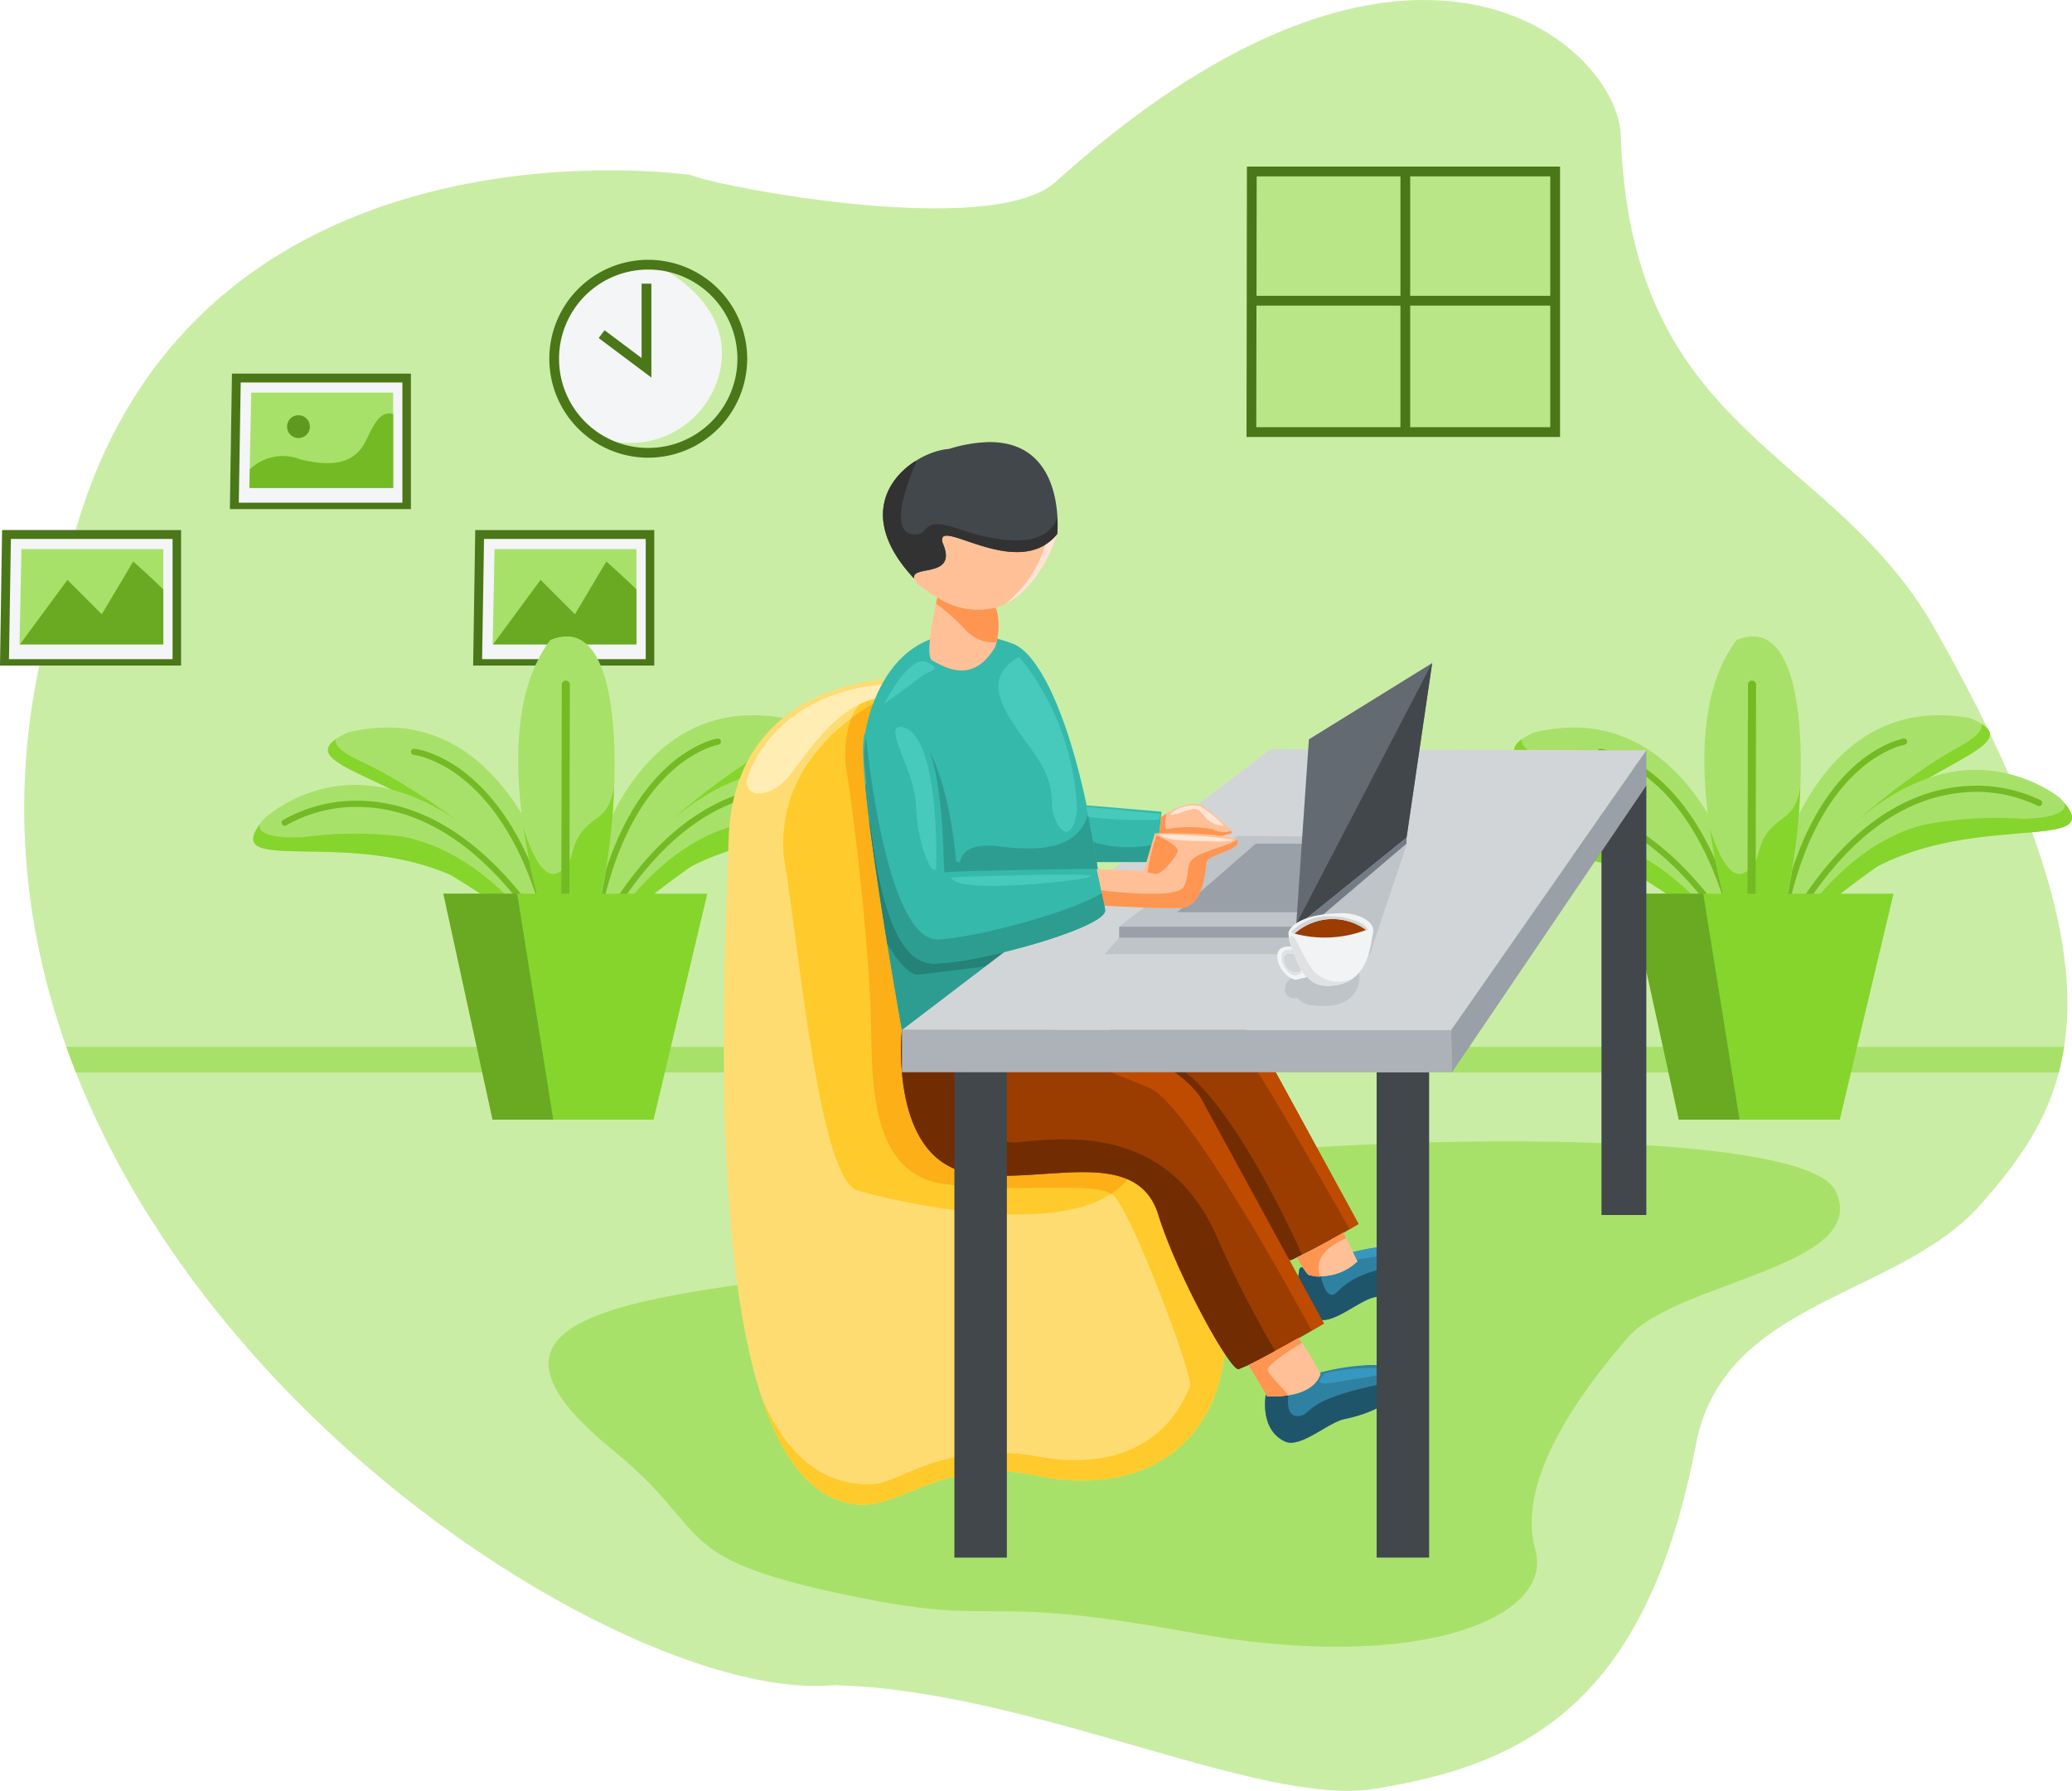 <svg xmlns="http://www.w3.org/2000/svg" width="123.938" height="107.121" viewBox="0 0 123.938 107.121">
  <defs>
    <style>
      .cls-1 {
        fill: #caeda5;
      }

      .cls-2 {
        fill: #a8e169;
      }

      .cls-3 {
        fill: #85d52d;
      }

      .cls-4 {
        fill: #73ba25;
      }

      .cls-5 {
        fill: #69aa22;
      }

      .cls-6 {
        fill: #f4f5f6;
      }

      .cls-7 {
        fill: #4a7718;
      }

      .cls-8 {
        fill: #ffdc72;
      }

      .cls-9 {
        fill: #ffca2b;
      }

      .cls-10 {
        fill: #ffedb3;
      }

      .cls-11 {
        fill: #2f81a2;
      }

      .cls-12 {
        fill: #3797be;
      }

      .cls-13 {
        fill: #1f556b;
      }

      .cls-14 {
        fill: #9b3d01;
      }

      .cls-15 {
        fill: #fcaf17;
      }

      .cls-16 {
        fill: #712d01;
      }

      .cls-17 {
        fill: #35b9ab;
      }

      .cls-18 {
        fill: #2d9d91;
      }

      .cls-19 {
        fill: #bf4b01;
      }

      .cls-20 {
        fill: #258278;
      }

      .cls-21 {
        fill: #d2d5d8;
      }

      .cls-22 {
        fill: #bfc4c8;
      }

      .cls-23 {
        fill: #99a0a7;
      }

      .cls-24 {
        fill: #ffc098;
      }

      .cls-25 {
        fill: #47cabc;
      }

      .cls-26 {
        fill: #42474c;
      }

      .cls-27 {
        fill: #fe9551;
      }

      .cls-28 {
        fill: #636a72;
      }

      .cls-29 {
        fill: #737c85;
      }

      .cls-30 {
        fill: #acb2b7;
      }

      .cls-31 {
        fill: #f2f3f4;
      }

      .cls-32 {
        fill: #5f991f;
      }

      .cls-33 {
        fill: #b9e787;
      }

      .cls-34 {
        fill: #ffe5d4;
      }

      .cls-35 {
        fill: #323232;
      }

      .cls-36 {
        fill: #dfe1e3;
      }
    </style>
  </defs>
  <g id="Group_1" data-name="Group 1" transform="translate(-812.819 -444.936)">
    <g id="g19118" transform="translate(812.819 444.936)">
      <path id="path13129" class="cls-1" d="M-217.859-101.546c-5.551.058-12.932,2.81-21.925,10.94-3.942,3.358-20.182.218-21.771-.475,0,0-31.486-4.646-37.474,24.053-13,37.487,30.746,67.655,46.018,66.287l.256-.009-.013.015c11.625.322,25.243,7.284,32.109,6.194C-211.461,4-204.307.2-201.387-15.272c1.752-8.614,12.117-8.614,17.081-14.307s9.49-12.556-2.628-34.017c-6.132-11.242-18.4-11.68-18.979-29.929-.169-3.123-4.339-8.1-11.946-8.02Z" transform="translate(302.857 101.546)"/>
      <path id="rect13167" class="cls-2" d="M-298.886-38.924q.274.772.575,1.533h118.6c.064-.243.123-.491.177-.744v-.006c0-.015.005-.03.007-.045.05-.241.1-.486.135-.738Z" transform="translate(302.857 101.546)"/>
      <path id="path13165" class="cls-2" d="M-252.339-25.493c-13.462,1.622-23.668,2.779-13.723,10.8,5.84,4.818,3.212,6.278,13.432,8.468s7.446-.146,21.023,2.336,21.753-.876,20.585-4.964,2.628-9.344,5.548-12.7,14.6-4.234,12.41-8.76-38.98-3.066-43.8-.876-15.475,5.694-15.475,5.694Z" transform="translate(302.857 101.546)"/>
      <g id="g10159" transform="translate(86.098 38.07)">
        <path id="path10123" class="cls-2" d="M170.9,80.966a10.067,10.067,0,0,1,2.414.148c4.305,1.739-3.909,2.707-8.247,8.277-.719,1.234-1.3,2.309-1.723,3.208-.627.06-1.359.109-2.194.141.419-2.219,1.956-8.437,6.445-10.841a8.013,8.013,0,0,1,3.3-.933Z" transform="translate(-141.591 -76.234)"/>
        <path id="path10125" class="cls-2" d="M149.6,81.683a10.068,10.068,0,0,0-2.4.31c-4.179,2.024,4.083,2.438,8.785,7.7.8,1.182,1.455,2.216,1.935,3.085.629.018,1.363.017,2.2-.007-.568-2.186-2.52-8.286-7.16-10.383a8.014,8.014,0,0,0-3.36-.708Z" transform="translate(-141.591 -76.234)"/>
        <path id="path10127" class="cls-3" d="M146.525,82.386c-2.385,1.71,5.084,2.4,9.466,7.311.8,1.182,1.456,2.216,1.935,3.085.238.007.489.01.758.012-1.246-3.772-8.367-8.055-10.616-9.073-1.372-.621-1.6-1.065-1.542-1.334Z" transform="translate(-141.591 -76.234)"/>
        <path id="path10129" class="cls-2" d="M147.657,85.11a8.593,8.593,0,0,0-5.409,2.017c-2.969,3.57,4.725.533,11.183,3.386,1.3.8,2.392,1.511,3.207,2.133.678.052,1.5.089,2.471.09a1.479,1.479,0,0,0-.1-.443s-5.118-7.192-11.349-7.183Z" transform="translate(-141.591 -76.234)"/>
        <path id="path10131" class="cls-3" d="M141.991,87.457c-2.206,3.046,5.194.3,11.44,3.055,1.3.8,2.391,1.511,3.206,2.133.319.025.662.046,1.046.062-2.623-2.892-5.006-4.071-7.133-4.495a22.781,22.781,0,0,0-6.022.034c-2.449.094-2.624-.472-2.537-.789Z" transform="translate(-141.591 -76.234)"/>
        <path id="path10133" class="cls-4" d="M147.752,86.062a8.783,8.783,0,0,0-4.354,1.144.187.187,0,1,0,.2.314,8.447,8.447,0,0,1,4.668-1.075c2.655.129,6.154,1.467,9.707,6.272.156.005.306.012.472.015-2.711-3.749-5.438-5.522-7.811-6.244a9.669,9.669,0,0,0-2.351-.415c-.183-.009-.361-.012-.536-.01Z" transform="translate(-141.591 -76.234)"/>
        <path id="path10135" class="cls-4" d="M169.391,82.34a.187.187,0,0,1,.024.371,3.814,3.814,0,0,0-.831.282,7.5,7.5,0,0,0-2.018,1.357c-1.482,1.364-3.185,3.842-4.142,8.322-.127.009-.252.018-.385.026.967-4.606,2.721-7.191,4.276-8.621a7.9,7.9,0,0,1,2.118-1.426,4.223,4.223,0,0,1,.923-.307.186.186,0,0,1,.036,0Z" transform="translate(-141.591 -76.234)"/>
        <path id="path10137" class="cls-3" d="M174.019,81.46c2.494,1.546-4.91,2.74-8.952,7.931-.719,1.234-1.3,2.309-1.723,3.208-.238.023-.487.043-.755.063.99-3.847,7.806-8.6,9.982-9.767,1.327-.712,1.528-1.17,1.449-1.435Z" transform="translate(-141.591 -76.234)"/>
        <path id="path10139" class="cls-2" d="M173.162,84.226a8.594,8.594,0,0,1,5.532,1.649c3.2,3.362-4.679.85-10.93,4.13-1.244.883-2.285,1.668-3.056,2.344-.673.1-1.493.19-2.459.256a1.479,1.479,0,0,1,.072-.449s4.622-7.52,10.84-7.93Z" transform="translate(-141.591 -76.234)"/>
        <path id="path10141" class="cls-3" d="M178.973,86.188c2.406,2.89-5.163.645-11.208,3.817-1.244.883-2.284,1.668-3.056,2.344-.316.046-.658.091-1.039.133,2.422-3.062,4.721-4.4,6.814-4.964a22.781,22.781,0,0,1,6.011-.372c2.45-.071,2.587-.647,2.478-.958Z" transform="translate(-141.591 -76.234)"/>
        <path id="path10143" class="cls-4" d="M173.132,85.183a8.783,8.783,0,0,1,4.421.848.187.187,0,1,1-.183.327,8.446,8.446,0,0,0-4.73-.759c-2.641.307-6.042,1.878-9.263,6.911-.155.015-.3.032-.47.046,2.453-3.923,5.054-5.875,7.373-6.755a9.669,9.669,0,0,1,2.318-.572c.182-.021.36-.036.534-.047Z" transform="translate(-141.591 -76.234)"/>
        <path id="path10145" class="cls-4" d="M151.2,82.952a.187.187,0,0,0,0,.372,3.807,3.807,0,0,1,.848.225,7.5,7.5,0,0,1,2.1,1.219c1.571,1.261,3.436,3.619,4.693,8.025h.386c-1.275-4.53-3.2-6.992-4.846-8.314a7.9,7.9,0,0,0-2.209-1.281,4.221,4.221,0,0,0-.942-.244.187.187,0,0,0-.036,0Z" transform="translate(-141.591 -76.234)"/>
        <path id="path10147" class="cls-2" d="M160.365,76.234a2.541,2.541,0,0,0-1,.217c-3.387,4.469-1.481,12.913-.447,16.505.847-.012,1.923-.075,3.249-.211,1.256-4.6,2.078-16.466-1.8-16.512Z" transform="translate(-141.591 -76.234)"/>
        <path id="path10149" class="cls-3" d="M163.179,85.231c-.3,1.761-.99,1.672-1.751,2.486-1.03,1.1-.492,2.122-1.631,2.665s-2.017-2.661-2.017-2.661l-.014.008a41,41,0,0,0,1.148,5.227c.845-.012,1.92-.075,3.242-.21a36.344,36.344,0,0,0,1.022-7.516Z" transform="translate(-141.591 -76.234)"/>
        <path id="path10151" class="cls-4" d="M160.286,78.874a.242.242,0,0,0-.237.245l-.03,13.8c.157-.008.316-.017.485-.028l.031-13.767a.242.242,0,0,0-.248-.248Z" transform="translate(-141.591 -76.234)"/>
        <g id="g10155" transform="translate(11.399 15.388)">
          <path id="path10153" class="cls-3" d="M152.99,91.623l2.927,13.514h9.625l3.214-13.514H152.99Z" transform="translate(-152.99 -91.623)"/>
        </g>
        <path id="path10157" class="cls-5" d="M157.374,91.623l2.172,13.514h-3.633l-2.959-13.514Z" transform="translate(-141.591 -76.234)"/>
      </g>
      <path id="path13200" class="cls-6" d="M-274.385-69.842h10.537v8.108h-10.661Z" transform="translate(302.857 101.546)"/>
      <path id="path13194" class="cls-2" d="M-273.274-68.7h8.487V-63h-8.6Z" transform="translate(302.857 101.546)"/>
      <path id="path13196" class="cls-5" d="M-266.59-67.957l-1.877,3.154-2.056-2.056L-273.364-63h8.577v-3.286c-.719-.717-1.8-1.672-1.8-1.672Z" transform="translate(302.857 101.546)"/>
      <path id="path13198" class="cls-7" d="M-274.43-69.842l-.126,8.108h10.834v-8.108Zm.525.532h9.672v7.192h-9.786Z" transform="translate(302.857 101.546)"/>
      <g id="g10121" transform="translate(15.144 38.07)">
        <path id="path6407" class="cls-2" d="M170.9,80.966a10.067,10.067,0,0,1,2.414.148c4.305,1.739-3.909,2.707-8.247,8.277-.719,1.234-1.3,2.309-1.723,3.208-.627.06-1.359.109-2.194.141.419-2.219,1.956-8.437,6.445-10.841a8.013,8.013,0,0,1,3.3-.933Z" transform="translate(-141.591 -76.234)"/>
        <path id="path6409" class="cls-2" d="M149.6,81.683a10.068,10.068,0,0,0-2.4.31c-4.179,2.024,4.083,2.438,8.785,7.7.8,1.182,1.455,2.216,1.935,3.085.629.018,1.363.017,2.2-.007-.568-2.186-2.52-8.286-7.16-10.383a8.014,8.014,0,0,0-3.36-.708Z" transform="translate(-141.591 -76.234)"/>
        <path id="path6411" class="cls-3" d="M146.525,82.386c-2.385,1.71,5.084,2.4,9.466,7.311.8,1.182,1.456,2.216,1.935,3.085.238.007.489.01.758.012-1.246-3.772-8.367-8.055-10.616-9.073-1.372-.621-1.6-1.065-1.542-1.334Z" transform="translate(-141.591 -76.234)"/>
        <path id="path6413" class="cls-2" d="M147.657,85.11a8.593,8.593,0,0,0-5.409,2.017c-2.969,3.57,4.725.533,11.183,3.386,1.3.8,2.392,1.511,3.207,2.133.678.052,1.5.089,2.471.09a1.479,1.479,0,0,0-.1-.443s-5.118-7.192-11.349-7.183Z" transform="translate(-141.591 -76.234)"/>
        <path id="path6415" class="cls-3" d="M141.991,87.457c-2.206,3.046,5.194.3,11.44,3.055,1.3.8,2.391,1.511,3.206,2.133.319.025.662.046,1.046.062-2.623-2.892-5.006-4.071-7.133-4.495a22.781,22.781,0,0,0-6.022.034c-2.449.094-2.624-.472-2.537-.789Z" transform="translate(-141.591 -76.234)"/>
        <path id="path6417" class="cls-4" d="M147.752,86.062a8.783,8.783,0,0,0-4.354,1.144.187.187,0,1,0,.2.314,8.447,8.447,0,0,1,4.668-1.075c2.655.129,6.154,1.467,9.707,6.272.156.005.306.012.472.015-2.711-3.749-5.438-5.522-7.811-6.244a9.669,9.669,0,0,0-2.351-.415c-.183-.009-.361-.012-.536-.01Z" transform="translate(-141.591 -76.234)"/>
        <path id="path6419" class="cls-4" d="M169.391,82.34a.187.187,0,0,1,.024.371,3.814,3.814,0,0,0-.831.282,7.5,7.5,0,0,0-2.018,1.357c-1.482,1.364-3.185,3.842-4.142,8.322-.127.009-.252.018-.385.026.967-4.606,2.721-7.191,4.276-8.621a7.9,7.9,0,0,1,2.118-1.426,4.223,4.223,0,0,1,.923-.307.186.186,0,0,1,.036,0Z" transform="translate(-141.591 -76.234)"/>
        <path id="path6421" class="cls-3" d="M174.019,81.46c2.494,1.546-4.91,2.74-8.952,7.931-.719,1.234-1.3,2.309-1.723,3.208-.238.023-.487.043-.755.063.99-3.847,7.806-8.6,9.982-9.767,1.327-.712,1.528-1.17,1.449-1.435Z" transform="translate(-141.591 -76.234)"/>
        <path id="path6423" class="cls-2" d="M173.162,84.226a8.594,8.594,0,0,1,5.532,1.649c3.2,3.362-4.679.85-10.93,4.13-1.244.883-2.285,1.668-3.056,2.344-.673.1-1.493.19-2.459.256a1.479,1.479,0,0,1,.072-.449s4.622-7.52,10.84-7.93Z" transform="translate(-141.591 -76.234)"/>
        <path id="path6425" class="cls-3" d="M178.973,86.188c2.406,2.89-5.163.645-11.208,3.817-1.244.883-2.284,1.668-3.056,2.344-.316.046-.658.091-1.039.133,2.422-3.062,4.721-4.4,6.814-4.964a22.781,22.781,0,0,1,6.011-.372c2.45-.071,2.587-.647,2.478-.958Z" transform="translate(-141.591 -76.234)"/>
        <path id="path6427" class="cls-4" d="M173.132,85.183a8.783,8.783,0,0,1,4.421.848.187.187,0,1,1-.183.327,8.446,8.446,0,0,0-4.73-.759c-2.641.307-6.042,1.878-9.263,6.911-.155.015-.3.032-.47.046,2.453-3.923,5.054-5.875,7.373-6.755a9.669,9.669,0,0,1,2.318-.572c.182-.021.36-.036.534-.047Z" transform="translate(-141.591 -76.234)"/>
        <path id="path6429" class="cls-4" d="M151.2,82.952a.187.187,0,0,0,0,.372,3.807,3.807,0,0,1,.848.225,7.5,7.5,0,0,1,2.1,1.219c1.571,1.261,3.436,3.619,4.693,8.025h.386c-1.275-4.53-3.2-6.992-4.846-8.314a7.9,7.9,0,0,0-2.209-1.281,4.221,4.221,0,0,0-.942-.244.187.187,0,0,0-.036,0Z" transform="translate(-141.591 -76.234)"/>
        <path id="path6431" class="cls-2" d="M160.365,76.234a2.541,2.541,0,0,0-1,.217c-3.387,4.469-1.481,12.913-.447,16.505.847-.012,1.923-.075,3.249-.211,1.256-4.6,2.078-16.466-1.8-16.512Z" transform="translate(-141.591 -76.234)"/>
        <path id="path6433" class="cls-3" d="M163.179,85.231c-.3,1.761-.99,1.672-1.751,2.486-1.03,1.1-.492,2.122-1.631,2.665s-2.017-2.661-2.017-2.661l-.014.008a41,41,0,0,0,1.148,5.227c.845-.012,1.92-.075,3.242-.21a36.344,36.344,0,0,0,1.022-7.516Z" transform="translate(-141.591 -76.234)"/>
        <path id="path6435" class="cls-4" d="M160.286,78.874a.242.242,0,0,0-.237.245l-.03,13.8c.157-.008.316-.017.485-.028l.031-13.767a.242.242,0,0,0-.248-.248Z" transform="translate(-141.591 -76.234)"/>
        <g id="g10101" transform="translate(11.399 15.388)">
          <path id="path1472" class="cls-3" d="M152.99,91.623l2.927,13.514h9.625l3.214-13.514H152.99Z" transform="translate(-152.99 -91.623)"/>
        </g>
        <path id="path14177" class="cls-5" d="M157.383,91.623l2.157,13.514h-3.633l-2.943-13.514Z" transform="translate(-141.591 -76.234)"/>
      </g>
      <path id="path7251" class="cls-8" d="M-248.908-60.97s-10.074-.219-10.366,9.636c-.219,8.1-2.044,37.958,7.227,39.71,2.774.73,5.548-2.993,11.388-1.606,6.059,1.168,11.1-1.752,11.169-8.906-.219-4.745-10.293-19.417-11.461-22.921s-7.957-15.913-7.957-15.913Z" transform="translate(302.857 101.546)"/>
      <path id="path13119" class="cls-9" d="M-250.121-60.189s-2.761.258-2.039,5.11,1.281,11.008,1.39,14.111-.292,9.234,3.905,10.147c3.8.766,9.417-.146,10.548.73s4.907,11.067,4.648,11.48-1.755,5.368-8.878,4.233c-5.678-1.084-8.414,1.5-10.014,1.6-1.4.09-4.637-.136-6.744-5.2,1.135,3.464,2.808,5.888,5.256,6.351,2.774.73,5.548-2.993,11.388-1.606,6.059,1.168,11.1-1.752,11.169-8.906-.219-4.745-10.293-19.417-11.461-22.921-.968-2.905-5.6-11.55-7.219-14.55a11.621,11.621,0,0,0-1.95-.582Z" transform="translate(302.857 101.546)"/>
      <path id="path13117" class="cls-10" d="M-250.66-60.532c-.182.036-5.657.474-7.519,5.548-.146,1.314,1.423,1.058,2.336.073s3.029-4.745,5.8-4.891c1.606-.328.73-1.058-.62-.73Z" transform="translate(302.857 101.546)"/>
      <path id="path7249" class="cls-9" d="M-248.34-60.576s-8.207,2.839-7.639,10.22C-255-44.472-253.863-31-251.54-30.329s14.4,3.562,16.621-1.5c2.22-5.11-12.268-29.16-13.42-28.751Z" transform="translate(302.857 101.546)"/>
      <path id="path7239" class="cls-11" d="M-220.962-19.894a14.385,14.385,0,0,0-2.946.451c.012.027.028.057.038.082-.529,1.569-3.194,1.332-3.194,1.332l-.076-.128c-.1.676-.159,2.239,1.171,2.847.931.383,2.555-1.15,3.522-1.35s3.373-.841,3.321-2.416c-.057-.644-.849-.838-1.837-.818Z" transform="translate(302.857 101.546)"/>
      <path id="path13298" class="cls-12" d="M-223.616-19.392a12.169,12.169,0,0,1,3.458-.316c.955.219-.419.477-1.749.671s-2.62.587-1.71-.355Z" transform="translate(302.857 101.546)"/>
      <path id="path13288" class="cls-13" d="M-219.133-18.962c-5.945,1.048-5.149,2.019-6.006,2.119s-.666-1.142-.649-1.243a5.876,5.876,0,0,1-1.276.058l-.076-.128c-.1.676-.159,2.239,1.171,2.847.931.383,2.555-1.15,3.522-1.35.943-.2,3.247-.812,3.314-2.3Z" transform="translate(302.857 101.546)"/>
      <path id="path7241" class="cls-11" d="M-219.236-27.047a13.484,13.484,0,0,0-2.693.4l.267.551a3.178,3.178,0,0,1-2.938.8,4.65,4.65,0,0,1-.338-.458l-.177.056s-.579,2.3,1.069,3.05c.894.368,2.455-1.1,3.384-1.3s3.24-.809,3.191-2.321c-.054-.618-.816-.8-1.765-.785Z" transform="translate(302.857 101.546)"/>
      <path id="path13300" class="cls-12" d="M-219.236-27.047a13.484,13.484,0,0,0-2.693.4l.212.437c1.036-.121,2.824-.444,2.984-.725.029-.051-.018-.085-.114-.107-.125-.006-.255-.009-.389-.006Z" transform="translate(302.857 101.546)"/>
      <path id="path13290" class="cls-13" d="M-217.478-26.146c-4.877.58-5.106,1.8-5.589,2.022-.511.237-.766-1.022-.766-1.022l-.025-.026a2.383,2.383,0,0,1-.741-.12,4.652,4.652,0,0,1-.338-.458l-.177.056s-.579,2.3,1.069,3.051c.894.368,2.455-1.1,3.384-1.3.9-.188,3.112-.779,3.183-2.2Z" transform="translate(302.857 101.546)"/>
      <path id="path7225" class="cls-14" d="M-241.6-42.23s-.636,5.94,3.066,6.749c3.413.694,7.076-1.628,8.089,1.9.926,2.89,4.389,7.456,4.8,7.415a44.676,44.676,0,0,0,4.049-2.166l-5.849-10.708S-230.071-43.5-241.6-42.23Z" transform="translate(302.857 101.546)"/>
      <path id="path13121" class="cls-15" d="M-249.537-60.054a15.059,15.059,0,0,0-2.41,1.485,6.708,6.708,0,0,0-.213,3.49c.723,4.852,1.281,11.008,1.39,14.111s-.292,9.234,3.905,10.147c3.721.751,9.194-.11,10.473.682a3.869,3.869,0,0,0,1.471-1.685c1.856-4.273-7.967-21.783-11.909-27.166a12.3,12.3,0,0,0-2.708-1.062Z" transform="translate(302.857 101.546)"/>
      <path id="path13153" class="cls-16" d="M-234.844-35.485c.423-.043.87-.095,1.258-.109a5.707,5.707,0,0,1,1.04.044,2.722,2.722,0,0,1,.893.281,2.125,2.125,0,0,1,.713.621,3.3,3.3,0,0,1,.5,1.066,13.977,13.977,0,0,0,1.082,2.383c.461.834.994,1.674,1.51,2.423s1.016,1.406,1.413,1.873.69.745.792.735c.062-.006.476-.247.664-.335-.251-.566-4.683-10.481-8.124-11.545-2.058-.636-2.2.88-1.739,2.563Z" transform="translate(302.857 101.546)"/>
      <path id="path7171" class="cls-17" d="M-251.1-57.711s1.11-8.155,8.8-5.342c2.581.929,5.523,10.065,5.833,22.3-3.149.877-12.44.826-12.44.826S-251.9-56.6-251.1-57.711Z" transform="translate(302.857 101.546)"/>
      <path id="path13060" class="cls-18" d="M-249.273-58.743s-.941,2.14-1.833,4.157c.488,5.128,2.2,14.657,2.2,14.657s9.291.052,12.44-.826c-.064-2.545-.246-4.947-.513-7.176h0c-.029-.247-.062-.486-.094-.728a.033.033,0,0,1,0,0,.018.018,0,0,1,0,0c-.194-1.493-.423-2.905-.686-4.211-.009.024-.018.044-.027.071-.594,1.936-2.632,2.219-5.291,1.884-1.958-.247-2.3.527-2.352.952a1.369,1.369,0,0,1-.233-.048c-.8-8.322-3.613-8.723-3.613-8.723Z" transform="translate(302.857 101.546)"/>
      <path id="path7223" class="cls-14" d="M-248.908-39.929s-.8,7.5,3.869,8.524c4.307.876,10.22-1.825,11.5,2.628,1.168,3.65,4.249,9.185,4.765,9.134a56.358,56.358,0,0,0,5.11-2.736L-231.049-35.9s-3.315-5.628-17.859-4.026Z" transform="translate(302.857 101.546)"/>
      <path id="path13143" class="cls-19" d="M-243.3-40.206c1.586.831,6.932,2.761,9.206,3.735,2.316.993,8.635,12.556,9.693,14.516.442-.254.733-.424.733-.424L-231.048-35.9s-2.435-4.117-12.251-4.3Z" transform="translate(302.857 101.546)"/>
      <path id="path13055" class="cls-20" d="M-250.87-52.472c.292,2.34.706,5.041,1.084,7.363.592,1.017,1.319,1.954,1.955,1.859.961-.143,7.664-.886,11.156-1.553q-.086-1.123-.2-2.2a8.971,8.971,0,0,0-1.411.337c-3.5,1.095-9.161,2.263-9.745,1.825C-248.509-45.194-250.227-50.463-250.87-52.472Z" transform="translate(302.857 101.546)"/>
      <path id="path13136" class="cls-16" d="M-245.375-40.189c-1.1.039-2.271.12-3.533.259,0,0-.8,7.5,3.869,8.524,4.307.876,10.22-1.825,11.5,2.628,1.168,3.65,4.249,9.185,4.765,9.134a14.2,14.2,0,0,0,2.2-1.086,64.726,64.726,0,0,1-3.6-7.069c-2.787-6.039-8.207-5.832-11.768-5.419-2.867.332-3.352-4.8-3.435-6.97Z" transform="translate(302.857 101.546)"/>
      <path id="path7186" class="cls-21" d="M-226.863-56.736l-22.045,16.806h32.849l11.68-16.733Z" transform="translate(302.857 101.546)"/>
      <path id="path13220" class="cls-22" d="M-223.181-42.935c-.828.083-2.729-.811-2.822.619.09.6.744.465.747.464a1.278,1.278,0,0,0,1.021.446c2.637.31,2.8-1.533,2.655-1.953-.055-.157-1.112.408-1.6.424Z" transform="translate(302.857 101.546)"/>
      <path id="path13218" class="cls-22" d="M-235.842-45.531l-.949,1.058h15.877l2.226-6.643Z" transform="translate(302.857 101.546)"/>
      <path id="path7184" class="cls-22" d="M-225.33-46.114h-10.585l7.081-5.438,10.11.109Z" transform="translate(302.857 101.546)"/>
      <path id="path7188" class="cls-23" d="M-223.048-51.079h-4.7l-4.7,4.1h7.3Z" transform="translate(302.857 101.546)"/>
      <path id="path7175" class="cls-24" d="M-231.556-53.465a3.991,3.991,0,0,0-1.857.812l-.14,1.365a1.6,1.6,0,0,1,1.137.054c.877.31,2.787-.387,3.149-.439s-.464-.723-1.445-1.549a1.176,1.176,0,0,0-.843-.244Z" transform="translate(302.857 101.546)"/>
      <path id="path7173" class="cls-17" d="M-237.922-53.378l4.544.383-.31,3.011h-3.577s-.566-3.321-.657-3.394Z" transform="translate(302.857 101.546)"/>
      <path id="path13073" class="cls-25" d="M-237.891-53.281c.032.1.078.315.135.6a25.945,25.945,0,0,0,4.241.163c-.036-.21.3-.338-.2-.374-.466-.034-3.587-.354-4.175-.387Z" transform="translate(302.857 101.546)"/>
      <path id="path13068" class="cls-18" d="M-237.476-51.182c.1.552.211,1.2.211,1.2h3.577l.114-1.109a7.281,7.281,0,0,1-3.9-.09Z" transform="translate(302.857 101.546)"/>
      <path id="path7155" class="cls-24" d="M-239.617-69.609s-2.271,7.794-8.362,2.994c-1.084-1.394,2.581-.052,1.5-2.478-.413-1.652,4.491,2.374,6.865-.516Z" transform="translate(302.857 101.546)"/>
      <path id="path7157" class="cls-24" d="M-246.772-65.8l-.019.012s-.839,3.5-.292,3.759,2.372,1.569,3.759-.839a3.929,3.929,0,0,0,.073-2.226s-.022-.038-.063-.1a4.4,4.4,0,0,1-3.459-.608Z" transform="translate(302.857 101.546)"/>
      <path id="path7162" class="cls-26" d="M-243.737-75.1a8.623,8.623,0,0,0-2.358.408c-2.168.155-6.349,3.123-2.142,7.691.021.015.045.028.067.042-.2-.814,2.662.048,1.688-2.132-.409-1.634,4.393,2.3,6.794-.417,0-.008.071-.092.071-.1s.575-5.557-4.12-5.493Z" transform="translate(302.857 101.546)"/>
      <path id="path7167" class="cls-17" d="M-249.127-58.743s-2.336-.547-2.007,2.956.912,11.716,4.015,11.862c2.372.109,10.475-2.117,10.366-3.175a18.2,18.2,0,0,0-.511-2.482s-8.285.109-9.088.219c-.146-.182.182-9.125-2.774-9.38Z" transform="translate(302.857 101.546)"/>
      <path id="path13088" class="cls-27" d="M-233.088-52.878c-.172.111-.294.2-.325.226l-.14,1.365a1.6,1.6,0,0,1,1.137.054c.877.31,2.787-.387,3.149-.439.1-.014.1-.076.049-.17a1.425,1.425,0,0,1-1.111-.1,7.673,7.673,0,0,0-2.728-.009c-.185-.014-.084-.643-.03-.924Z" transform="translate(302.857 101.546)"/>
      <path id="path7169" class="cls-24" d="M-237.263-49.561l2.826.107.657-2.245s4.873-.073,4.964.474-1.752.785-1.861,1.241-.109,2.737-1.679,2.756-4.435-.143-4.435-.143Z" transform="translate(302.857 101.546)"/>
      <path id="path7180" class="cls-28" d="M-224.564-57.32l7.373-4.562-1.533,10.439-6.606,5.329Z" transform="translate(302.857 101.546)"/>
      <path id="path7190" class="cls-23" d="M-235.915-46.114v.657h10.581l0-.657Z" transform="translate(302.857 101.546)"/>
      <path id="path13096" class="cls-26" d="M-217.191-61.882l-.011.007-8.118,15.607-.01.153,6.606-5.329Z" transform="translate(302.857 101.546)"/>
      <path id="path7192" class="cls-29" d="M-225.33-46.114l6.606-5.329v.358l-6.61,5.627Z" transform="translate(302.857 101.546)"/>
      <path id="path7201" class="cls-26" d="M-220.512-37.41V-8.375h3.139V-37.41Z" transform="translate(302.857 101.546)"/>
      <path id="path7198" class="cls-26" d="M-245.769-37.41V-8.375h3.139V-37.41Z" transform="translate(302.857 101.546)"/>
      <path id="path13160" class="cls-19" d="M-227.319-38.489c-.632.01-1.049.23-.711.521.523.448,5.54,9.309,5.9,9.944l.536-.31-5.542-10.146c-.061,0-.125-.01-.183-.009Z" transform="translate(302.857 101.546)"/>
      <path id="path7194" class="cls-30" d="M-248.908-39.929v2.52H-216l-.062-2.52Z" transform="translate(302.857 101.546)"/>
      <path id="path7196" class="cls-23" d="M-216.059-39.929l11.68-16.733v2.1L-216-37.41Z" transform="translate(302.857 101.546)"/>
      <path id="path7203" class="cls-26" d="M-204.38-54.563l-2.683,3.961V-28.87h2.683Z" transform="translate(302.857 101.546)"/>
      <path id="path7227" class="cls-24" d="M-225.191-21.507c-1.015.577-2.227,1.252-2.984,1.615l1.111,1.863s2.664.237,3.194-1.332a14.5,14.5,0,0,0-1.321-2.145Z" transform="translate(302.857 101.546)"/>
      <path id="path13131" class="cls-27" d="M-225.191-21.507c-1.015.577-2.227,1.252-2.984,1.615l1.111,1.863a5.887,5.887,0,0,0,1.271-.058c-.386-.5-1.209-1.233-1.235-1.512-.031-.339,1.528-1.308,2.039-1.616-.069-.1-.142-.206-.2-.292Z" transform="translate(302.857 101.546)"/>
      <path id="path7229" class="cls-24" d="M-222.5-27.816c-.869.5-2.119,1.2-2.771,1.5a5.476,5.476,0,0,0,.668,1.021,3.178,3.178,0,0,0,2.938-.8Z" transform="translate(302.857 101.546)"/>
      <path id="path13148" class="cls-27" d="M-222.5-27.816c-.869.5-2.119,1.2-2.771,1.5a5.476,5.476,0,0,0,.668,1.021,2.342,2.342,0,0,0,.725.12c-.509-1.285.879-2.02,1.542-2.305Z" transform="translate(302.857 101.546)"/>
      <path id="path10161" class="cls-31" d="M-222.72-46.917c-2.792.055-3.066,1.131-3.066,1.131a2.3,2.3,0,0,0,.169.863c-.374-.033-.789.036-.838.5-.039.839.826,1.613,1.252,1.458.279-.1.451-.062.534-.165a1.422,1.422,0,0,0,.927.535c2.737.219,2.847-2.372,3.011-3.139.182-.748-1.04-1.241-1.989-1.186Zm-3.037,2.413a.944.944,0,0,1,.323.051,6.676,6.676,0,0,0,.422.954c-.62.415-1.07-.352-1.061-.653a.3.3,0,0,1,.316-.352Z" transform="translate(302.857 101.546)"/>
      <path id="path10173" class="cls-14" d="M-225.422-45.7a7,7,0,0,0,4.284-.219A3.408,3.408,0,0,0-225.422-45.7Z" transform="translate(302.857 101.546)"/>
      <path id="path1458-9" class="cls-6" d="M-302.731-69.842h10.708v8.108h-10.834Z" transform="translate(302.857 101.546)"/>
      <path id="path1465" class="cls-2" d="M-301.575-68.7h8.487V-63h-8.6Z" transform="translate(302.857 101.546)"/>
      <path id="path1467" class="cls-5" d="M-294.891-67.957l-1.877,3.154-2.056-2.056L-301.665-63h8.577v-3.286c-.719-.717-1.8-1.672-1.8-1.672Z" transform="translate(302.857 101.546)"/>
      <path id="path1460" class="cls-7" d="M-302.731-69.842l-.126,8.108h10.834v-8.108Zm.525.532h9.672v7.192h-9.786Z" transform="translate(302.857 101.546)"/>
      <path id="path14162" class="cls-6" d="M-288.984-79.2h10.708v8.108H-289.11Z" transform="translate(302.857 101.546)"/>
      <path id="path14164" class="cls-2" d="M-287.829-78.061h8.487v5.706h-8.6Z" transform="translate(302.857 101.546)"/>
      <path id="path14168" class="cls-7" d="M-288.984-79.2l-.126,8.108h10.834V-79.2Zm.525.532h9.672v7.192h-9.786Z" transform="translate(302.857 101.546)"/>
      <circle id="path14170" class="cls-32" cx="0.684" cy="0.684" r="0.684" transform="translate(17.169 24.836)"/>
      <path id="path14172" class="cls-4" d="M-279.622-76.816c-.659.035-1.006.969-1.391,1.713-.536,1.035-1.608,1.626-3.936,1.016a2.832,2.832,0,0,0-2.967.618l-.021,1.114h8.6v-4.425a.823.823,0,0,0-.28-.037Z" transform="translate(302.857 101.546)"/>
      <circle id="path12995" class="cls-6" cx="5.626" cy="5.626" r="5.626" transform="translate(33.148 15.833)"/>
      <path id="path13177" class="cls-1" d="M-264.084-85.713a1.429,1.429,0,0,0,.54.107c.028,0,.054,0,.082,0-.084-.043-.124-.066-.172-.088q-.224-.02-.449-.022Zm.622.111c1.041.535,4.546,2.639,3.641,6.384a5.5,5.5,0,0,1-6.9,3.942c.082.095.169.187.255.28a5.626,5.626,0,0,0,2.381.536,5.626,5.626,0,0,0,5.626-5.627,5.626,5.626,0,0,0-4.4-5.487q-.295-.018-.6-.029Z" transform="translate(302.857 101.546)"/>
      <path id="circle12997" class="cls-7" d="M-264.084-86.006A5.922,5.922,0,0,0-270-80.087a5.922,5.922,0,0,0,5.917,5.919,5.924,5.924,0,0,0,5.919-5.919A5.924,5.924,0,0,0-264.084-86.006Zm0,.584a5.331,5.331,0,0,1,5.335,5.335,5.331,5.331,0,0,1-5.335,5.335,5.329,5.329,0,0,1-5.333-5.335A5.329,5.329,0,0,1-264.084-85.422Z" transform="translate(302.857 101.546)"/>
      <path id="path13002" class="cls-7" d="M-264.479-84.577v4.447l-2.216-1.662-.351.468,3.151,2.362v-5.615Z" transform="translate(302.857 101.546)"/>
      <path id="path13021" class="cls-33" d="M-228.1-91.263h18.249v15.512h-18.176Z" transform="translate(302.857 101.546)"/>
      <path id="path13008" class="cls-7" d="M-228.272-91.58v.291l-.024,15.881h18.755V-91.58Zm.584.584h8.6v7.145h-8.61Zm9.182,0h8.38v7.145h-8.38Zm-9.194,7.729h8.61v7.275h-8.622Zm9.194,0h8.38v7.275h-8.38Z" transform="translate(302.857 101.546)"/>
      <path id="path13023" class="cls-27" d="M-246.772-65.8l-.019.012-.077.345a12.033,12.033,0,0,1,1.754,1.563,2.24,2.24,0,0,0,1.862.75,4,4,0,0,0,0-1.965s-.022-.038-.063-.1a4.4,4.4,0,0,1-3.459-.608Z" transform="translate(302.857 101.546)"/>
      <path id="path13030" class="cls-34" d="M-239.617-69.609a2.909,2.909,0,0,1-.7.622,7.184,7.184,0,0,1-2.4,3.56C-240.521-66.514-239.617-69.609-239.617-69.609Z" transform="translate(302.857 101.546)"/>
      <path id="path13036" class="cls-35" d="M-248.031-73.945c-.04,0-.077,0-.116.007-1.793,1.174-3.128,3.637-.091,6.935.021.015.045.028.067.042-.2-.814,2.662.048,1.688-2.132-.409-1.634,4.393,2.3,6.794-.417,0-.008.07-.092.071-.1a7.4,7.4,0,0,0,.01-.964c-.671,1.852-3.418,1.514-5.869.68-2.5-.852-1.626.439-2.787.31-1.7-.206.232-4.362.232-4.362Z" transform="translate(302.857 101.546)"/>
      <path id="path13041" class="cls-18" d="M-251.053-57.421a4.821,4.821,0,0,0-.081,1.634c.328,3.5.912,11.716,4.015,11.862,2.372.109,10.475-2.117,10.366-3.175-.035-.336-.1-.7-.172-1.052-1.562,1.063-7.18,2.63-9.755,2.8-3.15.251-4.327-11.616-4.371-12.073Z" transform="translate(302.857 101.546)"/>
      <path id="path13046" class="cls-25" d="M-246.864-49.618s.279-8.145-2.1-8.454c-1.11-.052.852,2.658.9,4.749S-247.117-48.984-246.864-49.618Z" transform="translate(302.857 101.546)"/>
      <path id="path13048" class="cls-25" d="M-245.952-49.071s8.322-.31,8.358-.073S-245.751-47.994-245.952-49.071Z" transform="translate(302.857 101.546)"/>
      <path id="path13066" class="cls-25" d="M-249.907-59.559s1.4-2.77,2.459-2.4c.867.42.468.451-.173.785C-248.6-60.424-250.318-59.139-249.907-59.559Z" transform="translate(302.857 101.546)"/>
      <path id="path13078" class="cls-27" d="M-228.872-51.307c-.43.312-2,.678-2.525,1.054-.594.426-.233.916-.646,1.742-.383.767-4.357.293-4.947.218l.2.922s2.865.161,4.435.143,1.569-2.3,1.679-2.756,1.953-.693,1.861-1.241a.147.147,0,0,0-.057-.083Z" transform="translate(302.857 101.546)"/>
      <path id="path13084" class="cls-27" d="M-233.679-51.571s1.35.575,1.259.94-.958,1.451-1.341,1.35-.52.036-.42-.3a12.475,12.475,0,0,1,.5-1.989Z" transform="translate(302.857 101.546)"/>
      <path id="path13086" class="cls-34" d="M-233.52-51.646a31.866,31.866,0,0,1,4.362.316c.219.1-.826.161-1.29.11s-2.607.071-3.071-.426Z" transform="translate(302.857 101.546)"/>
      <path id="path13093" class="cls-34" d="M-232.758-52.935a2.141,2.141,0,0,1,1.665-.4,6.2,6.2,0,0,1,1.437,1.177,1.434,1.434,0,0,1-1.017-.406c-.31-.356-.47-.689-.935-.566s-1.547.543-1.15.192Z" transform="translate(302.857 101.546)"/>
      <path id="path13101" class="cls-21" d="M-223.269-46.74a3.125,3.125,0,0,0-2.368.952l.213.088h0a3.408,3.408,0,0,1,4.281-.218.243.243,0,0,0,.107-.014c-.178-.433-1.168-.739-1.907-.794q-.17-.013-.33-.014Z" transform="translate(302.857 101.546)"/>
      <path id="path13107" class="cls-36" d="M-225.58-45.563c-.055,0-.112.036-.177.121.014.066.03.135.05.214,0,0,0,0,0,0,.036.125.088.3.154.492-.26-.04-.777-.039-.626.662.077.458.658,1.2,1.162.71,0-.025-.017-.078-.026-.12-.6.371-1.04-.373-1.032-.67a.3.3,0,0,1,.316-.352.944.944,0,0,1,.323.051,5.028,5.028,0,0,0,.419.938,2.294,2.294,0,0,0,.3.419.164.164,0,0,0,.045-.031,1.422,1.422,0,0,0,.927.535,2.592,2.592,0,0,0,1.8-.422,2,2,0,0,1-2.457-.606c-.723-1.069-.931-1.924-1.177-1.943Z" transform="translate(302.857 101.546)"/>
      <path id="path13182" class="cls-25" d="M-241.888-62.254a15.613,15.613,0,0,1,3.458,9.11c-.1,1.084-.594,1.961-1.213.8s.1-1.445-.852-3.329S-244.985-60.576-241.888-62.254Z" transform="translate(302.857 101.546)"/>
    </g>
  </g>
</svg>
